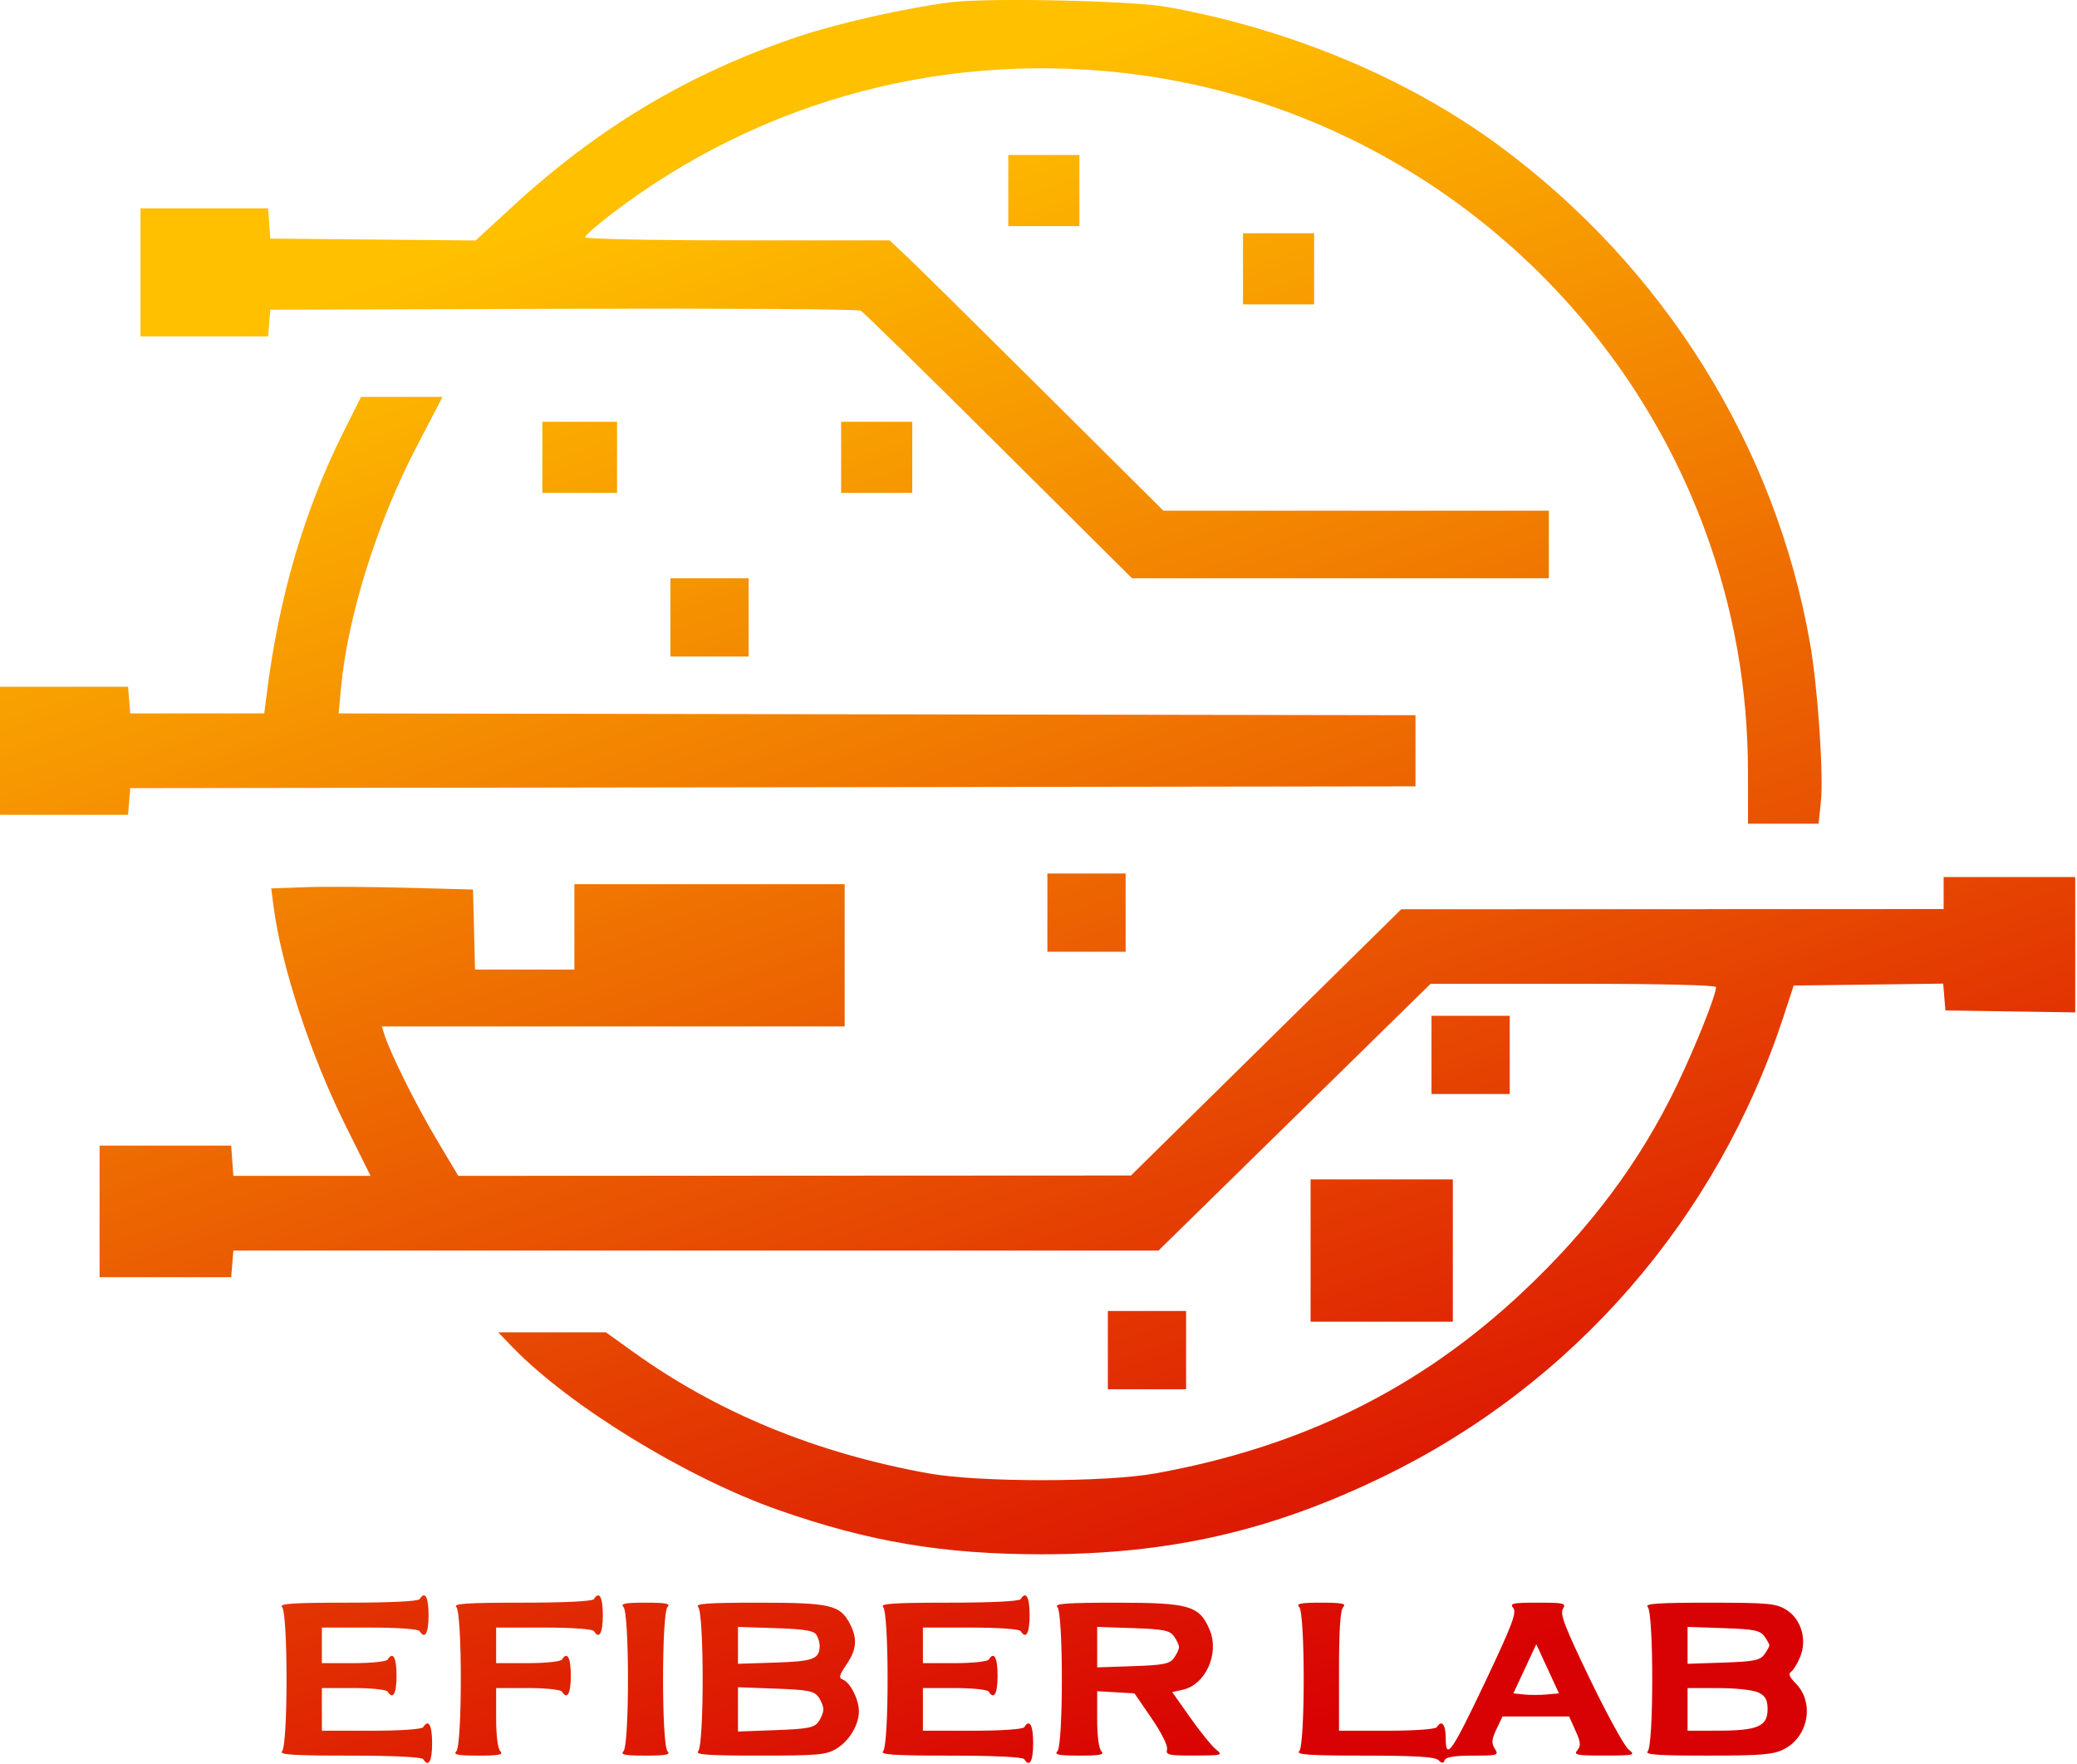 <svg width="584" height="496" viewBox="0 0 584 496" fill="none" xmlns="http://www.w3.org/2000/svg">
<path fill-rule="evenodd" clip-rule="evenodd" d="M267.5 0.622C255.343 2.107 235.852 6.469 224.703 10.199C193.899 20.506 168.477 35.626 143.866 58.28L133.733 67.608L104.866 67.343L76 67.077L75.693 62.827L75.385 58.577H57.443H39.5V76.577V94.577H57.44H75.379L75.69 90.827L76 87.077L158.328 86.821C203.609 86.68 241.267 86.907 242.013 87.325C242.759 87.742 260.228 104.845 280.832 125.33L318.294 162.577H376.897H435.5V153.077V143.577H381.31H327.12L293.56 110.206C275.102 91.851 257.782 74.751 255.071 72.206L250.142 67.577H207.321C183.769 67.577 164.5 67.189 164.5 66.716C164.5 66.242 167.762 63.356 171.75 60.303C214.437 27.619 267.375 13.732 321 21.152C392.969 31.11 454.427 80.849 479.542 149.463C487.491 171.182 491.453 193.531 491.482 216.827L491.5 231.577H501.42H511.341L511.99 225.327C512.778 217.742 511.118 193.387 508.973 181.066C499.295 125.457 467.876 75.128 421.5 40.943C395.75 21.963 362.485 8.084 328 1.932C318.27 0.197 278.1 -0.674 267.5 0.622ZM283.5 53.577V63.577H293.5H303.5V53.577V43.577H293.5H283.5V53.577ZM349.5 75.577V85.577H359.5H369.5V75.577V65.577H359.5H349.5V75.577ZM96.635 121.327C85.523 143.516 78.399 167.847 74.968 195.327L74.312 200.577H55.467H36.621L36.31 196.827L36 193.077H18H0V211.077V229.077H18H36L36.31 225.33L36.62 221.582L217.31 221.33L398 221.077V211.077V201.077L246.607 200.824L95.213 200.571L95.883 193.366C97.75 173.277 105.944 147.083 117.007 125.837L124.432 111.577H112.975H101.518L96.635 121.327ZM152.5 128.577V138.577H163H173.5V128.577V118.577H163H152.5V128.577ZM236.5 128.577V138.577H246.5H256.5V128.577V118.577H246.5H236.5V128.577ZM188.5 173.577V184.577H199.5H210.5V173.577V162.577H199.5H188.5V173.577ZM294.5 256.577V267.577H305.5H316.5V256.577V245.577H305.5H294.5V256.577ZM546.5 251.077V255.577L470.25 255.6L394 255.622L356 293.053L318 330.483L223.424 330.53L128.849 330.577L122.664 320.195C116.898 310.516 109.687 296.006 108.068 290.827L107.365 288.577H172.433H237.5V268.577V248.577H199.5H161.5V260.577V272.577H147.533H133.566L133.283 261.327L133 250.077L114 249.577C103.55 249.302 90.786 249.235 85.634 249.427L76.269 249.778L76.931 254.927C79.057 271.454 87.329 296.656 97.039 316.189L104.191 330.577H84.903H65.615L65.307 326.327L65 322.077H46.5H28V340.577V359.077H46.5H65L65.31 355.327L65.621 351.577H195.687H325.754L364.007 314.077L402.259 276.577H442.38C466.765 276.577 482.5 276.946 482.5 277.517C482.5 279.78 476.811 294.046 471.493 305.116C461.157 326.636 447.062 345.502 427.922 363.438C399.088 390.457 366.021 406.77 325 414.21C310.835 416.779 275.173 416.78 261 414.212C229.321 408.471 201.888 397.184 178.062 380.089L170.378 374.577H155.236H140.094L144.047 378.676C160.043 395.263 193.122 415.517 219 424.571C244.478 433.485 265.283 436.971 293 436.971C328.817 436.971 357.339 430.477 389 415.114C442.473 389.167 482.889 342.655 501.558 285.577L504.338 277.077L525.357 276.807L546.377 276.538L546.688 280.307L547 284.077L565.25 284.35L583.5 284.622V265.6V246.577H565H546.5V251.077ZM402.5 296.577V307.577H413.5H424.5V296.577V285.577H413.5H402.5V296.577ZM368.5 351.577V371.577H388.5H408.5V351.577V331.577H388.5H368.5V351.577ZM311.5 379.577V390.577H322.5H333.5V379.577V368.577H322.5H311.5V379.577ZM118 449.577C117.622 450.189 109.756 450.577 97.741 450.577C82.465 450.577 78.367 450.844 79.3 451.777C80.993 453.47 80.993 490.684 79.3 492.377C78.367 493.31 82.576 493.577 98.241 493.577C110.59 493.577 118.621 493.964 119 494.577C120.489 496.987 121.5 495.168 121.5 490.077C121.5 484.986 120.489 483.167 119 485.577C118.636 486.166 112.656 486.577 104.441 486.577H90.5V480.577V474.577H99.441C104.359 474.577 108.66 475.027 109 475.577C110.489 477.987 111.5 476.168 111.5 471.077C111.5 465.986 110.489 464.167 109 466.577C108.66 467.127 104.359 467.577 99.441 467.577H90.5V462.577V457.577H103.941C111.823 457.577 117.638 457.991 118 458.577C119.489 460.987 120.5 459.168 120.5 454.077C120.5 448.986 119.489 447.167 118 449.577ZM167 449.577C166.622 450.189 158.756 450.577 146.741 450.577C131.465 450.577 127.367 450.844 128.3 451.777C129.993 453.47 129.993 490.684 128.3 492.377C127.367 493.31 128.744 493.577 134.5 493.577C140.256 493.577 141.633 493.31 140.7 492.377C139.959 491.636 139.5 487.999 139.5 482.877V474.577H148.441C153.359 474.577 157.66 475.027 158 475.577C159.489 477.987 160.5 476.168 160.5 471.077C160.5 465.986 159.489 464.167 158 466.577C157.66 467.127 153.359 467.577 148.441 467.577H139.5V462.577V457.577H152.941C160.823 457.577 166.638 457.991 167 458.577C168.489 460.987 169.5 459.168 169.5 454.077C169.5 448.986 168.489 447.167 167 449.577ZM287 449.577C286.622 450.189 278.756 450.577 266.741 450.577C251.465 450.577 247.367 450.844 248.3 451.777C249.993 453.47 249.993 490.684 248.3 492.377C247.367 493.31 251.576 493.577 267.241 493.577C279.59 493.577 287.621 493.964 288 494.577C289.489 496.987 290.5 495.168 290.5 490.077C290.5 484.986 289.489 483.167 288 485.577C287.636 486.166 281.656 486.577 273.441 486.577H259.5V480.577V474.577H268.441C273.359 474.577 277.66 475.027 278 475.577C279.489 477.987 280.5 476.168 280.5 471.077C280.5 465.986 279.489 464.167 278 466.577C277.66 467.127 273.359 467.577 268.441 467.577H259.5V462.577V457.577H272.941C280.823 457.577 286.638 457.991 287 458.577C288.489 460.987 289.5 459.168 289.5 454.077C289.5 448.986 288.489 447.167 287 449.577ZM175.3 451.777C176.993 453.47 176.993 490.684 175.3 492.377C174.367 493.31 175.744 493.577 181.5 493.577C187.256 493.577 188.633 493.31 187.7 492.377C186.007 490.684 186.007 453.47 187.7 451.777C188.633 450.844 187.256 450.577 181.5 450.577C175.744 450.577 174.367 450.844 175.3 451.777ZM196.3 451.777C197.993 453.47 197.993 490.684 196.3 492.377C195.367 493.31 199.2 493.576 213.55 493.573C230.085 493.57 232.332 493.367 235.201 491.617C238.824 489.409 241.5 484.931 241.5 481.077C241.5 477.829 239.072 473.011 237.044 472.232C235.756 471.738 235.909 471.064 238.007 467.972C240.873 463.749 241.133 460.701 238.983 456.544C236.224 451.208 233.513 450.577 213.35 450.577C199.155 450.577 195.367 450.844 196.3 451.777ZM297.3 451.777C298.993 453.47 298.993 490.684 297.3 492.377C296.367 493.31 297.744 493.577 303.5 493.577C309.256 493.577 310.633 493.31 309.7 492.377C308.97 491.647 308.5 488.099 308.5 483.325V475.472L313.743 475.775L318.985 476.077L323.791 483.077C326.579 487.137 328.406 490.812 328.142 491.827C327.736 493.389 328.563 493.575 335.844 493.555C343.73 493.533 343.929 493.475 341.866 491.805C340.692 490.854 337.452 486.845 334.667 482.895L329.602 475.713L332.524 475.072C338.966 473.657 342.924 464.921 340.141 458.261C337.28 451.413 334.468 450.585 314.05 450.581C300.089 450.578 296.367 450.844 297.3 451.777ZM365.3 451.777C366.993 453.47 366.993 490.684 365.3 492.377C364.367 493.31 368.433 493.577 383.6 493.577C397.827 493.577 403.458 493.915 404.425 494.827C405.485 495.827 405.842 495.827 406.208 494.827C406.519 493.98 409.063 493.577 414.092 493.577C421.203 493.577 421.465 493.495 420.299 491.627C419.312 490.046 419.402 489.006 420.775 486.127L422.468 482.577H431.832H441.196L442.99 486.554C444.452 489.796 444.549 490.812 443.519 492.054C442.403 493.399 443.293 493.574 451.128 493.555C459.689 493.533 459.925 493.472 457.875 491.805C456.706 490.854 451.838 481.977 447.057 472.077C440.055 457.576 438.575 453.737 439.441 452.327C440.432 450.716 439.873 450.577 432.386 450.577C425.295 450.577 424.413 450.768 425.492 452.068C426.511 453.295 425.178 456.834 417.962 472.072C408.218 492.65 406.5 495.141 406.5 488.699C406.5 484.798 405.361 483.375 404 485.577C403.638 486.163 397.823 486.577 389.941 486.577H376.5V469.777C376.5 458.044 376.862 452.615 377.7 451.777C378.633 450.844 377.256 450.577 371.5 450.577C365.744 450.577 364.367 450.844 365.3 451.777ZM463.3 451.777C464.993 453.47 464.993 490.684 463.3 492.377C462.367 493.31 466.089 493.577 480.05 493.575C495.136 493.574 498.558 493.295 501.5 491.825C508.532 488.312 510.273 478.623 504.847 473.196C503.183 471.533 502.771 470.528 503.554 470.043C504.187 469.653 505.346 467.796 506.131 465.918C508.187 460.997 506.465 455.136 502.199 452.535C499.333 450.787 497.08 450.584 480.55 450.581C466.2 450.578 462.367 450.844 463.3 451.777ZM229.523 459.577C230.043 460.402 230.469 461.752 230.469 462.577C230.469 466.424 228.812 467.069 218.038 467.418L207.5 467.759V462.577V457.395L218.038 457.736C226.043 457.995 228.804 458.438 229.523 459.577ZM330.082 460.018C330.862 461.086 331.5 462.462 331.5 463.077C331.5 463.692 330.862 465.068 330.082 466.136C328.874 467.789 327.169 468.128 318.582 468.421L308.5 468.764V463.077V457.39L318.582 457.733C327.169 458.026 328.874 458.365 330.082 460.018ZM496.082 460.018C496.862 461.086 497.5 462.237 497.5 462.577C497.5 462.917 496.862 464.068 496.082 465.136C494.874 466.789 493.169 467.128 484.582 467.421L474.5 467.764V462.577V457.39L484.582 457.733C493.169 458.026 494.874 458.365 496.082 460.018ZM434.9 476.389C433.005 476.56 430.121 476.56 428.49 476.389L425.524 476.077L428.743 469.166L431.962 462.255L435.153 469.166L438.344 476.077L434.9 476.389ZM230.102 477.047C230.871 478.099 231.5 479.687 231.5 480.577C231.5 481.467 230.871 483.055 230.102 484.107C228.914 485.732 227.111 486.078 218.102 486.411L207.5 486.804V480.577V474.35L218.102 474.743C227.111 475.076 228.914 475.422 230.102 477.047ZM494.5 475.871C496.437 476.851 497 477.911 497 480.577C497 485.322 494.193 486.544 483.25 486.562L474.5 486.577V480.577V474.577L483.25 474.592C488.29 474.6 493.06 475.143 494.5 475.871Z" fill="url(#paint0_linear_706_6)"/>
<defs>
<linearGradient id="paint0_linear_706_6" x1="275.243" y1="21.489" x2="427.853" y2="467.341" gradientUnits="userSpaceOnUse">
<stop stop-color="#FFC000"/>
<stop offset="1" stop-color="#D80103"/>
</linearGradient>
</defs>
</svg>
